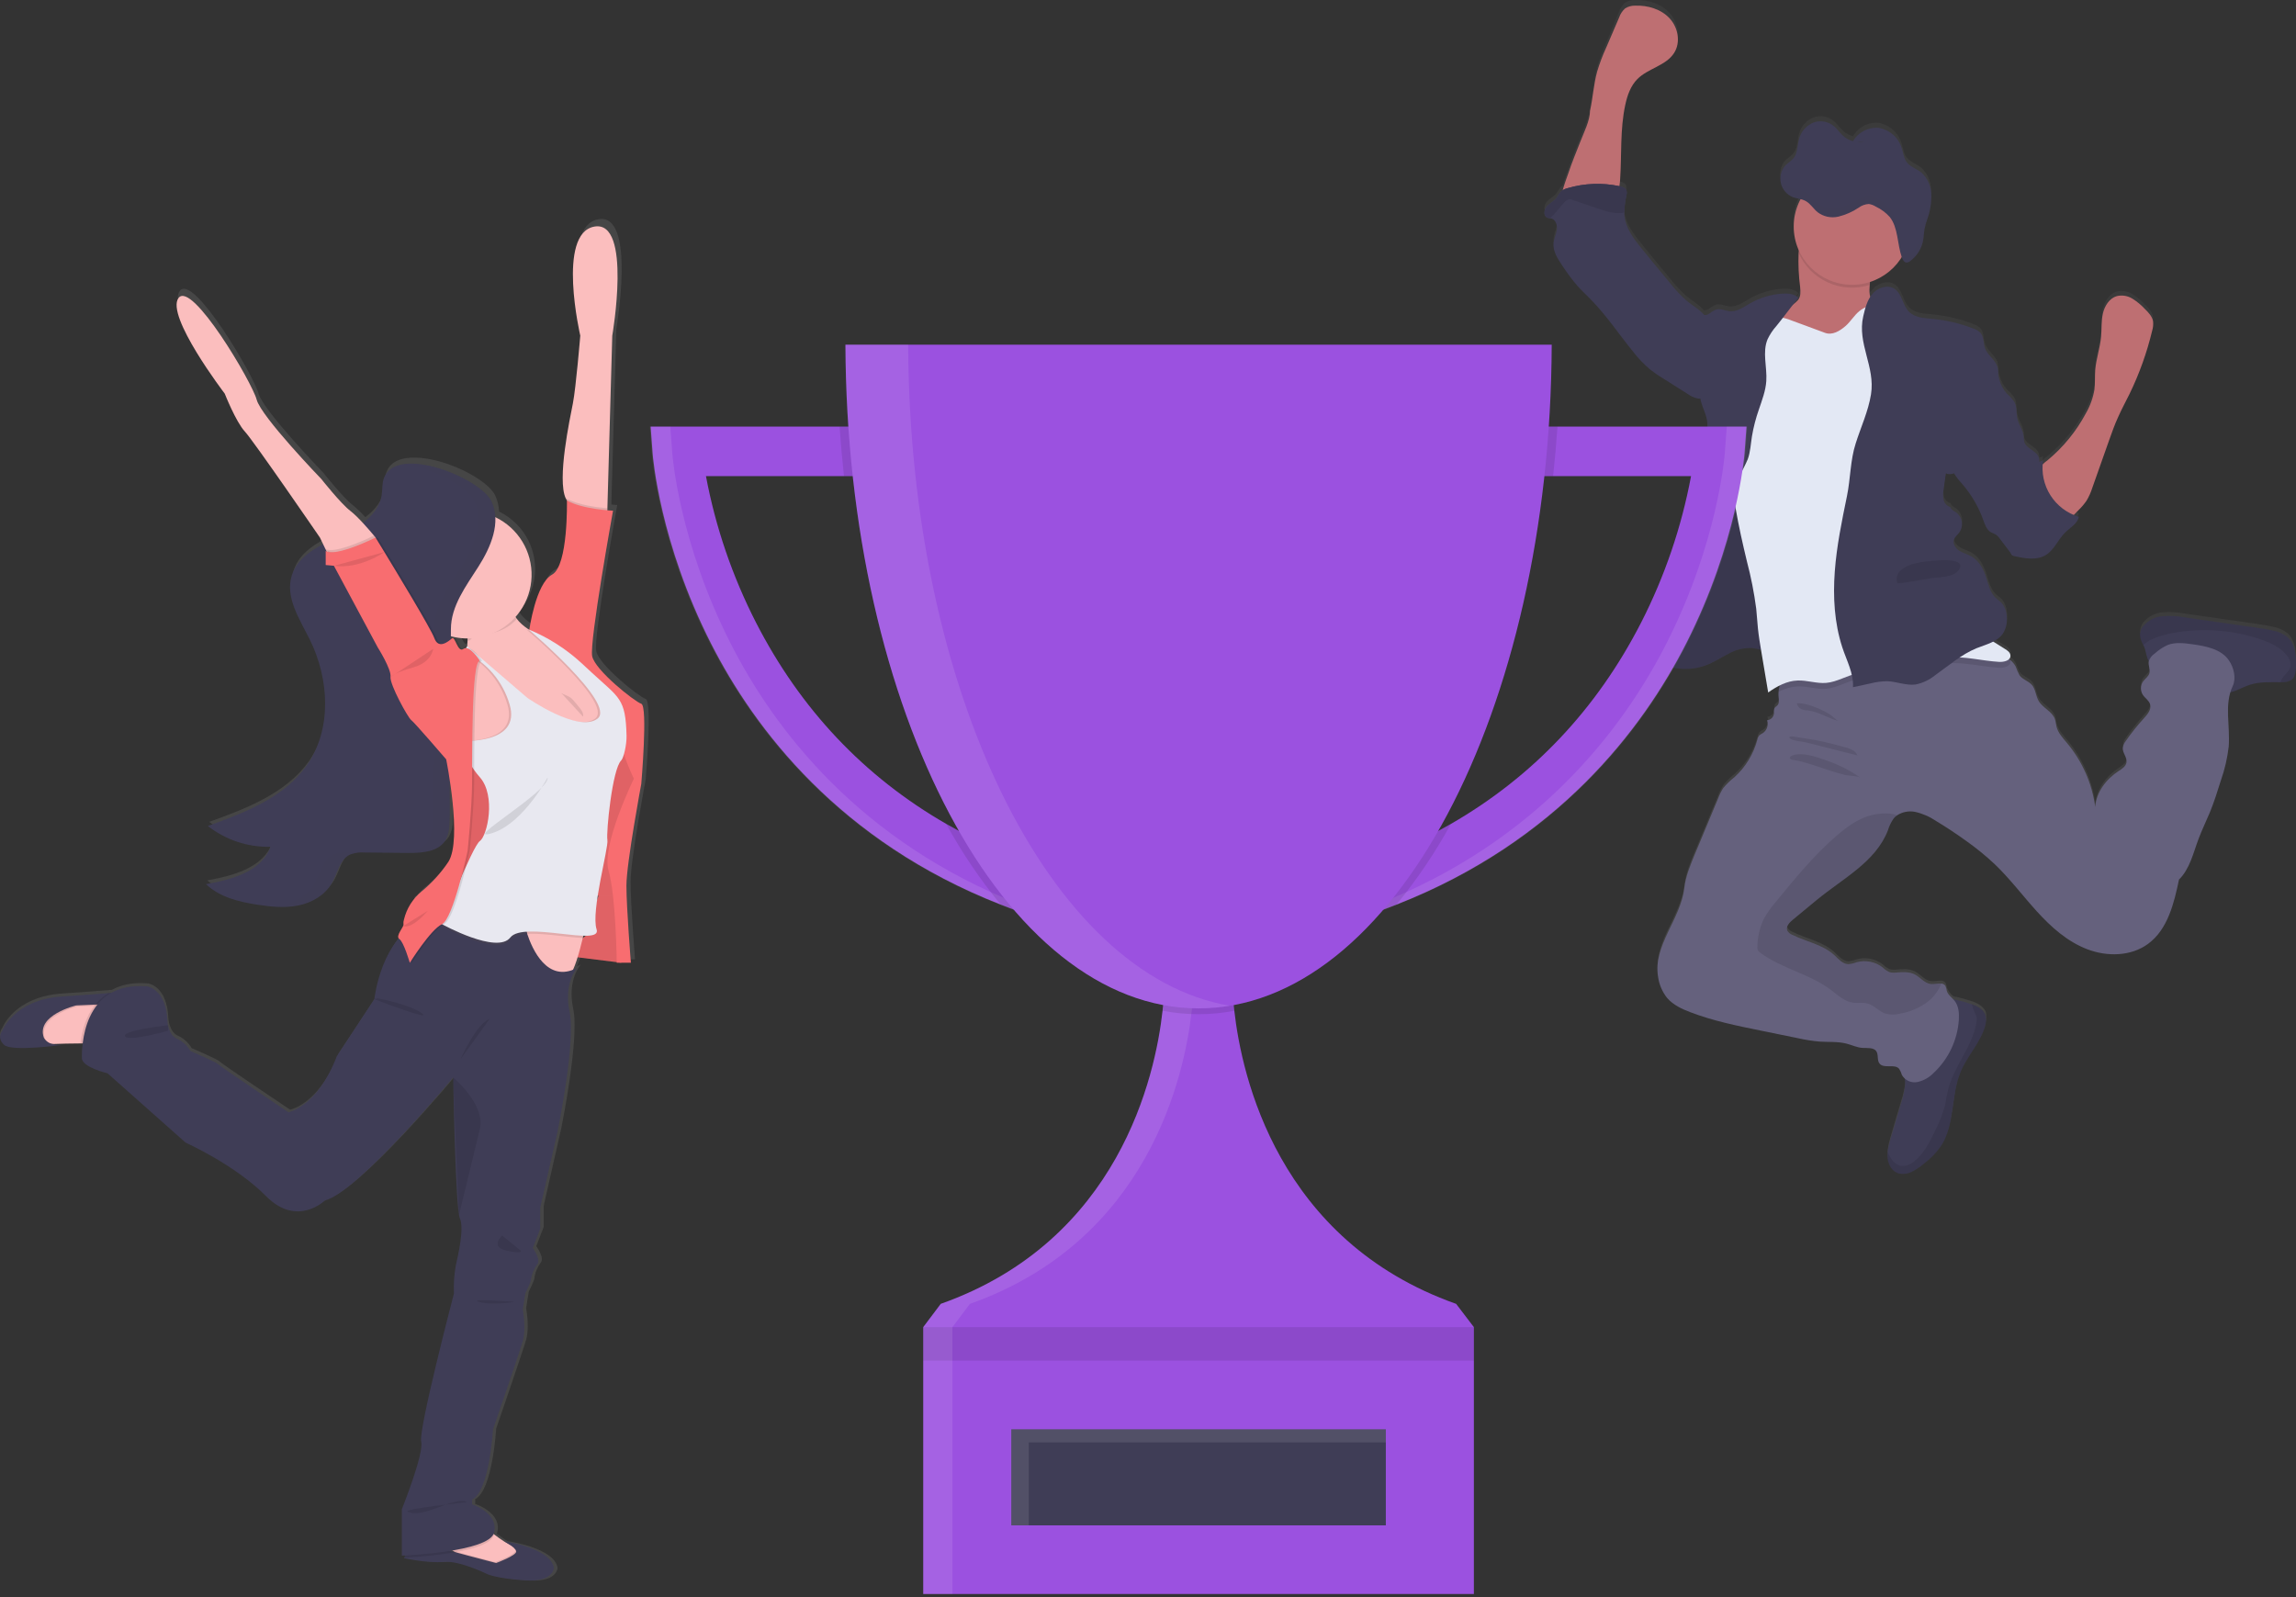 <svg width="207" height="144" viewBox="0 0 207 144" fill="none" xmlns="http://www.w3.org/2000/svg">
<rect x="0" y="0" width="207" height="144" fill="#333333" stroke="none"/>
<path d="M206.211 57.07C205.834 56.782 205.394 56.589 204.927 56.508C204.434 56.395 203.932 56.324 203.432 56.246L196.954 55.314C196.3 55.193 195.633 55.157 194.97 55.209C194.637 55.236 194.313 55.329 194.017 55.482C193.721 55.635 193.458 55.846 193.244 56.101C193.051 56.339 192.945 56.635 192.944 56.941C192.98 57.249 193.08 57.546 193.239 57.812C193.301 57.937 193.355 58.066 193.399 58.198C193.461 58.495 193.538 58.789 193.631 59.078C193.659 59.14 193.696 59.199 193.741 59.251C193.742 59.266 193.742 59.281 193.741 59.295C193.67 59.658 193.899 60.036 193.796 60.385C193.707 60.684 193.415 60.865 193.231 61.114C193.108 61.291 193.04 61.5 193.035 61.715C193.03 61.931 193.089 62.142 193.204 62.324C193.402 62.629 193.759 62.836 193.862 63.185C193.996 63.645 193.633 64.088 193.31 64.442C192.714 65.095 192.164 65.787 191.662 66.513C191.521 66.692 191.431 66.905 191.399 67.13C191.37 67.587 191.81 67.989 191.733 68.443C191.673 68.799 191.323 69.017 191.02 69.23C189.902 69.965 189.005 71.146 188.915 72.482C188.628 70.356 187.745 68.355 186.368 66.708C185.992 66.256 185.579 65.802 185.424 65.23C185.366 65.002 185.355 64.757 185.276 64.537C185.013 63.842 184.176 63.542 183.811 62.902C183.548 62.45 183.548 61.87 183.221 61.474C182.895 61.078 182.382 60.988 182.1 60.605C181.96 60.346 181.84 60.075 181.743 59.797C181.625 59.57 181.458 59.371 181.256 59.214C181.217 59.183 181.177 59.154 181.135 59.127C181.178 59.089 181.213 59.041 181.237 58.987C181.262 58.934 181.274 58.876 181.274 58.818C181.274 58.511 180.969 58.309 180.703 58.156C180.361 57.962 180.027 57.752 179.701 57.534C180.057 57.369 180.365 57.117 180.598 56.802C180.89 56.332 181.011 55.776 180.94 55.227C180.922 54.785 180.756 54.36 180.469 54.022C180.303 53.847 180.095 53.721 179.922 53.555C179.472 53.117 179.319 52.469 179.132 51.87C178.885 51.083 178.498 50.256 177.777 49.839C177.43 49.637 177.025 49.542 176.685 49.33C176.346 49.117 176.062 48.715 176.18 48.33C176.259 48.067 176.504 47.886 176.67 47.663C176.867 47.374 176.943 47.02 176.881 46.676C176.818 46.332 176.622 46.026 176.335 45.825C176.141 45.702 175.901 45.594 175.862 45.369C175.709 45.329 175.571 45.248 175.463 45.134C175.355 45.019 175.282 44.877 175.251 44.723C175.192 44.414 175.192 44.097 175.251 43.789C175.32 43.3 175.387 42.814 175.454 42.329C175.57 42.377 175.694 42.402 175.82 42.402C175.945 42.402 176.069 42.377 176.185 42.329C176.413 42.698 176.678 43.043 176.975 43.358C177.776 44.302 178.4 45.382 178.817 46.547C178.967 46.967 179.119 47.437 179.509 47.66C179.643 47.736 179.795 47.776 179.927 47.857C180.089 47.97 180.229 48.112 180.337 48.277C180.653 48.694 180.969 49.109 181.282 49.526L181.298 49.589C181.306 49.626 181.321 49.662 181.34 49.694C181.398 49.76 181.479 49.801 181.566 49.81C182.535 50.033 183.621 50.238 184.461 49.71C185.218 49.238 185.55 48.303 186.192 47.678C186.647 47.235 187.292 46.891 187.421 46.266C187.267 46.219 187.116 46.164 186.968 46.101C187.1 45.97 187.231 45.818 187.41 45.644C187.67 45.391 187.905 45.112 188.11 44.812C188.332 44.443 188.509 44.048 188.636 43.636C189.143 42.195 189.652 40.752 190.163 39.308C190.405 38.626 190.647 37.938 190.952 37.274C191.268 36.555 191.641 35.865 191.986 35.159C192.876 33.322 193.562 31.395 194.033 29.411C194.117 29.14 194.144 28.855 194.115 28.573C194.041 28.119 193.696 27.762 193.367 27.439C193.037 27.082 192.66 26.771 192.247 26.513C192.039 26.384 191.808 26.298 191.567 26.259C191.325 26.221 191.079 26.23 190.841 26.287C190.168 26.484 189.744 27.172 189.589 27.862C189.434 28.552 189.492 29.264 189.426 29.962C189.331 30.972 188.984 31.949 188.9 32.962C188.855 33.547 188.9 34.14 188.829 34.726C188.699 35.492 188.432 36.228 188.039 36.899C187.186 38.499 186.031 39.92 184.637 41.083C184.476 41.217 184.311 41.345 184.153 41.489C184.153 41.377 184.171 41.261 184.187 41.148C184.072 41.178 183.961 41.218 183.853 41.266C183.866 41.134 183.853 41 183.813 40.873C183.603 40.245 182.666 40.085 182.498 39.447C182.47 39.29 182.455 39.13 182.453 38.97C182.398 38.411 182.016 37.938 181.885 37.395C181.764 36.894 181.856 36.345 181.622 35.88C181.422 35.59 181.187 35.325 180.922 35.093C180.605 34.733 180.378 34.304 180.256 33.841C180.222 33.712 180.19 33.579 180.153 33.45C180.193 33.159 180.161 32.862 180.059 32.587C179.819 31.993 179.201 31.613 178.977 31.012C178.803 30.544 178.88 29.962 178.551 29.6C178.376 29.427 178.162 29.298 177.927 29.224C176.723 28.756 175.459 28.459 174.172 28.34C173.451 28.274 172.657 28.237 172.141 27.731C171.539 27.143 171.51 26.085 170.804 25.631C170.183 25.229 169.305 25.526 168.823 26.09C168.751 26.173 168.684 26.261 168.623 26.353C168.535 26.001 168.516 25.636 168.568 25.277C168.568 25.187 168.586 25.096 168.594 25.014C169.782 24.627 170.793 23.831 171.446 22.767C171.446 22.767 171.446 22.767 171.446 22.783L171.478 22.865C171.554 23.056 171.675 23.24 171.854 23.261C171.973 23.259 172.088 23.218 172.181 23.143C172.339 23.033 172.486 22.906 172.617 22.765C172.684 22.691 172.747 22.615 172.807 22.537C172.928 22.373 173.032 22.197 173.117 22.012C173.248 21.733 173.337 21.437 173.38 21.132C173.428 20.828 173.433 20.515 173.486 20.211C173.535 19.975 173.599 19.743 173.678 19.515C173.704 19.439 173.73 19.363 173.754 19.287C173.778 19.211 173.812 19.109 173.838 19.025C174.003 18.485 174.092 17.925 174.101 17.361C174.101 17.266 174.101 17.172 174.101 17.077C174.092 16.709 174.009 16.346 173.857 16.011C173.705 15.675 173.488 15.373 173.217 15.122C172.765 14.752 172.165 14.597 171.833 14.095C171.618 13.759 171.57 13.326 171.444 12.933C171.307 12.461 171.041 12.038 170.676 11.71C170.31 11.382 169.86 11.163 169.376 11.077C168.793 11.013 168.207 11.174 167.739 11.526V11.526L167.702 11.555C167.441 11.754 167.22 11.999 167.05 12.279C166.702 12.184 166.384 12.003 166.123 11.754C165.86 11.51 165.658 11.203 165.392 10.967C165.144 10.74 164.839 10.584 164.509 10.514C164.18 10.445 163.838 10.466 163.519 10.573C163.19 10.704 162.897 10.912 162.664 11.178C162.432 11.444 162.265 11.761 162.179 12.103C162.034 12.644 162.061 13.266 161.758 13.717C161.524 14.069 161.14 14.242 160.871 14.563C160.705 14.765 160.591 15.006 160.54 15.263V15.263C160.508 15.407 160.493 15.554 160.495 15.702V15.702C160.495 15.767 160.495 15.833 160.511 15.896C160.511 15.896 160.511 15.917 160.511 15.928C160.52 15.999 160.535 16.07 160.556 16.14V16.14C160.631 16.406 160.765 16.652 160.948 16.859C161.121 17.058 161.338 17.214 161.582 17.316C161.682 17.355 161.783 17.387 161.887 17.413L162.2 17.484L162.311 17.51C161.933 18.218 161.723 19.003 161.698 19.804C161.672 20.605 161.831 21.402 162.163 22.132C162.163 22.206 162.145 22.279 162.137 22.353C162.094 23.386 162.14 24.422 162.274 25.447C162.311 25.854 162.332 26.303 162.082 26.626C161.968 26.753 161.84 26.866 161.7 26.964C161.842 26.781 161.987 26.599 162.134 26.418C161.763 26.046 161.177 25.998 160.65 26.035C159.632 26.111 158.643 26.412 157.756 26.917C157.167 27.256 156.561 27.704 155.888 27.626C155.491 27.581 155.098 27.363 154.712 27.468C154.494 27.557 154.291 27.677 154.109 27.825C153.965 27.928 153.792 27.982 153.614 27.977C153.201 27.471 152.562 27.127 152.067 26.715C151.504 26.215 150.989 25.664 150.528 25.069C149.675 24.043 148.826 23.014 147.989 21.977C147.284 21.106 146.56 20.164 146.436 19.048C146.424 18.938 146.418 18.826 146.418 18.715C146.435 18.185 146.502 17.658 146.618 17.14C146.649 17.015 146.649 16.884 146.618 16.759C146.539 16.497 146.236 16.4 145.976 16.342C146.01 16.14 146.034 15.933 146.047 15.736C146.194 13.479 146.034 11.185 146.513 8.975C146.694 8.124 146.992 7.263 147.605 6.647C148.565 5.678 150.173 5.444 150.91 4.297C151.525 3.342 151.281 1.99 150.507 1.148C149.733 0.305 148.541 -0.039 147.407 0.003C147.089 -0.007 146.775 0.077 146.505 0.245C146.252 0.468 146.064 0.755 145.958 1.074L144.829 3.812C144.501 4.525 144.225 5.26 144.003 6.011C143.687 7.161 143.616 8.374 143.366 9.534C143.366 10.426 142.789 11.539 142.474 12.361C142.121 13.284 141.74 14.198 141.421 15.14C141.342 15.376 141.066 16.077 140.895 16.715C140.83 16.752 140.77 16.797 140.716 16.849C140.579 17.024 140.454 17.209 140.342 17.403C140.103 17.718 139.714 17.886 139.45 18.19C139.187 18.494 139.132 19.053 139.498 19.206C139.572 19.231 139.649 19.247 139.727 19.256C139.775 19.26 139.822 19.267 139.869 19.279C140.264 19.39 140.419 19.886 140.361 20.295C140.303 20.704 140.098 21.082 140.064 21.492C139.992 22.216 140.419 22.891 140.829 23.5C141.254 24.16 141.724 24.79 142.234 25.387C142.605 25.802 143.024 26.174 143.397 26.573C144.821 28.033 145.952 29.739 147.231 31.324C147.691 31.922 148.214 32.47 148.791 32.957C149.168 33.251 149.563 33.522 149.973 33.768L152.173 35.159C152.422 35.341 152.704 35.474 153.004 35.55C153.102 35.563 153.201 35.563 153.299 35.55C153.312 35.615 153.322 35.678 153.338 35.744C153.509 36.432 153.885 37.056 153.928 37.757C153.97 38.458 153.907 39.175 153.957 39.883C154.004 40.537 154.149 41.196 154.185 41.839C154.259 43.077 153.954 44.3 153.659 45.513C153.215 47.288 152.946 49.099 152.08 50.707C151.838 51.151 151.554 51.602 151.554 52.109C151.554 52.169 151.554 52.232 151.57 52.293L151.175 52.516C151.06 52.581 150.944 52.647 150.839 52.715C150.339 53.041 149.804 53.4 149.599 53.962C149.433 54.416 149.51 54.936 149.31 55.377C149.3 55.397 149.29 55.416 149.278 55.434C149.068 55.844 148.649 56.148 148.555 56.597C148.484 56.941 148.62 57.306 148.555 57.647C148.555 57.647 148.555 57.647 148.555 57.66C148.495 57.832 148.447 58.007 148.412 58.185C148.41 58.243 148.415 58.302 148.428 58.358C148.478 58.557 148.589 58.736 148.744 58.87C148.839 58.961 148.942 59.043 149.052 59.114C149.164 59.188 149.28 59.256 149.399 59.319L149.468 59.356C149.568 59.408 149.668 59.458 149.77 59.505L149.839 59.534C149.957 59.587 150.078 59.634 150.199 59.676L150.283 59.702C150.378 59.734 150.475 59.763 150.573 59.786L150.639 59.807L150.699 59.82L150.962 59.876L151.06 59.894C151.175 59.913 151.294 59.929 151.415 59.941H151.52C151.609 59.941 151.696 59.954 151.783 59.957H151.907C151.999 59.957 152.088 59.957 152.17 59.957H152.265C152.388 59.957 152.512 59.938 152.636 59.923H152.675C152.786 59.907 152.896 59.889 153.007 59.865L153.091 59.847C153.193 59.823 153.296 59.799 153.399 59.768L153.454 59.752C153.578 59.715 153.701 59.676 153.822 59.629C154.241 59.457 154.647 59.256 155.038 59.028C155.301 58.883 155.564 58.736 155.827 58.603C156.022 58.505 156.223 58.417 156.427 58.34C156.925 58.128 157.466 58.038 158.006 58.078C158.272 58.114 158.536 58.167 158.795 58.238C158.795 58.267 158.795 58.295 158.795 58.324C159.009 59.584 159.221 60.844 159.43 62.104C159.774 61.856 160.138 61.638 160.519 61.45C160.448 61.641 160.401 61.839 160.379 62.041C160.364 62.197 160.364 62.355 160.379 62.511C160.403 62.76 160.456 63.036 160.306 63.233C160.214 63.353 160.043 63.422 159.993 63.558C159.956 63.697 159.947 63.843 159.966 63.986C159.956 64.149 159.886 64.303 159.771 64.419C159.657 64.536 159.503 64.608 159.34 64.621C159.415 64.832 159.417 65.063 159.345 65.275C159.273 65.487 159.131 65.669 158.943 65.792C158.833 65.844 158.73 65.912 158.638 65.991C158.548 66.107 158.487 66.243 158.461 66.387C158.113 67.687 157.398 68.86 156.401 69.765C156.027 70.059 155.685 70.391 155.383 70.758C155.196 71.041 155.041 71.345 154.922 71.663C154.221 73.374 153.508 75.087 152.786 76.8C152.386 77.758 151.996 78.731 151.87 79.763C151.554 82.592 149.028 84.991 149.502 87.8C149.598 88.501 149.881 89.164 150.323 89.718C150.849 90.351 151.638 90.713 152.428 91.007C154.456 91.795 156.596 92.225 158.727 92.658L162.074 93.343C162.731 93.494 163.397 93.599 164.068 93.658C164.876 93.713 165.705 93.637 166.492 93.842C166.979 93.968 167.444 94.201 167.947 94.228C168.378 94.251 168.91 94.159 169.165 94.511C169.42 94.863 169.223 95.327 169.465 95.64C169.855 96.136 170.804 95.64 171.228 96.107C171.344 96.286 171.432 96.482 171.491 96.687C171.556 96.814 171.645 96.926 171.754 97.018C171.78 97.166 171.791 97.316 171.786 97.466C171.731 98.076 171.604 98.677 171.407 99.257C171.091 100.322 170.776 101.389 170.462 102.456C170.343 102.833 170.255 103.219 170.199 103.611C170.179 103.801 170.179 103.993 170.199 104.183C170.255 104.763 170.589 105.362 171.144 105.551C171.575 105.664 172.033 105.608 172.423 105.393C172.799 105.197 173.152 104.959 173.475 104.684C174.058 104.245 174.57 103.719 174.993 103.125C176.309 101.162 175.883 98.506 176.806 96.335C177.419 94.886 178.614 93.711 179.011 92.183C179.104 91.892 179.115 91.582 179.043 91.285C178.877 90.76 178.317 90.461 177.793 90.272H177.769C177.339 90.12 176.9 89.994 176.454 89.897C176.343 89.873 176.23 89.855 176.117 89.837C175.867 89.633 175.667 89.374 175.535 89.081C175.515 88.924 175.473 88.772 175.412 88.626C175.37 88.564 175.314 88.512 175.248 88.476C175.182 88.439 175.108 88.419 175.033 88.417C174.77 88.39 174.417 88.485 174.13 88.464C173.544 88.422 173.154 87.847 172.628 87.582C172.102 87.317 171.531 87.382 170.97 87.422C170.77 87.449 170.566 87.437 170.37 87.385C170.137 87.278 169.923 87.131 169.739 86.952C169.415 86.701 169.037 86.528 168.635 86.447C168.232 86.367 167.817 86.38 167.421 86.487C167.169 86.589 166.902 86.649 166.631 86.666C166.118 86.637 165.755 86.18 165.376 85.834C164.339 84.886 162.863 84.637 161.606 84.015C161.413 83.944 161.253 83.806 161.153 83.626C161.008 83.269 161.335 82.913 161.629 82.668L163.792 80.876C166.16 78.912 169.12 77.435 170.22 74.555C170.335 74.169 170.513 73.805 170.747 73.477C170.832 73.377 170.93 73.288 171.039 73.214C171.517 72.905 172.097 72.792 172.657 72.899C173.339 73.052 173.986 73.333 174.562 73.729C175.504 74.297 176.42 74.91 177.312 75.566C178.194 76.195 179.034 76.883 179.824 77.624C181.206 78.936 182.356 80.493 183.642 81.907C184.929 83.322 186.4 84.642 188.187 85.319C189.973 85.997 192.133 85.968 193.667 84.831C195.438 83.519 196.007 81.172 196.454 79.02C197.441 78.07 197.738 76.624 198.219 75.346C198.522 74.534 198.909 73.771 199.235 72.962C199.625 72.012 199.93 71.031 200.235 70.052C200.581 69.068 200.816 68.05 200.935 67.015C201.061 65.379 200.622 63.639 201.082 62.104C201.69 61.97 202.243 61.629 202.84 61.429C203.729 61.138 204.682 61.185 205.624 61.191H205.684C206.009 61.225 206.336 61.148 206.611 60.973C206.926 60.71 206.976 60.261 206.992 59.855C207.029 58.849 206.966 57.721 206.211 57.07ZM168.086 12.297C167.869 12.351 167.644 12.367 167.421 12.345L168.086 12.297Z" fill="url(#paint0_linear)"/>
<path d="M169.123 28.901C168.804 29.171 168.431 29.369 168.028 29.482L166.163 30.148C165.15 30.51 164.092 30.875 163.024 30.744C162.426 30.671 159.866 30.295 159.479 29.831C158.89 29.111 160.956 28.054 161.661 27.447C161.821 27.333 161.969 27.203 162.103 27.059C162.366 26.739 162.332 26.29 162.295 25.886C162.161 24.862 162.115 23.828 162.158 22.796C162.179 22.55 162.214 22.306 162.263 22.064C162.526 20.857 163.653 21.298 164.542 21.618C165.613 21.965 166.648 22.412 167.634 22.954C167.934 23.108 168.195 23.329 168.397 23.599C168.786 24.187 168.631 24.959 168.568 25.699C168.513 26.274 168.515 26.825 168.876 27.243C169.057 27.402 169.224 27.578 169.373 27.767C169.457 27.959 169.478 28.171 169.433 28.375C169.388 28.579 169.28 28.763 169.123 28.901Z" fill="#BE6F72"/>
<path d="M143.352 9.985C143.616 8.822 143.673 7.623 143.989 6.471C144.212 5.722 144.488 4.989 144.815 4.279L145.976 1.578C146.082 1.259 146.271 0.974 146.523 0.751C146.794 0.584 147.108 0.5 147.426 0.51C148.56 0.468 149.752 0.82 150.525 1.652C151.299 2.484 151.544 3.83 150.928 4.783C150.191 5.93 148.583 6.161 147.623 7.127C147.01 7.744 146.713 8.602 146.531 9.45C146.052 11.655 146.213 13.941 146.065 16.193C146.018 16.893 145.881 17.694 145.276 18.056C144.91 18.235 144.503 18.314 144.097 18.285L142.371 18.313C142.082 18.313 141.032 18.494 140.84 18.277C140.503 17.896 141.271 16.001 141.411 15.578C141.721 14.641 142.103 13.728 142.463 12.807C142.776 11.985 143.352 10.875 143.352 9.985Z" fill="#BE6F72"/>
<path d="M178.993 92.443C178.596 93.96 177.401 95.141 176.788 96.587C175.864 98.753 176.28 101.401 174.975 103.359C174.552 103.954 174.04 104.48 173.457 104.921C173.134 105.195 172.781 105.432 172.404 105.627C172.014 105.841 171.556 105.898 171.125 105.784C170.57 105.595 170.236 104.997 170.181 104.419C170.161 104.23 170.161 104.039 170.181 103.85C170.236 103.459 170.324 103.074 170.444 102.698C170.76 101.635 171.075 100.572 171.389 99.506C171.585 98.928 171.712 98.329 171.767 97.721C171.802 97.06 171.381 96.199 171.56 95.582C171.641 95.304 171.946 95.057 172.086 94.823C172.284 94.487 172.436 94.126 172.538 93.75C172.754 93.018 172.902 92.236 173.354 91.619C173.649 91.253 173.995 90.93 174.38 90.661C174.665 90.412 174.998 90.225 175.359 90.112C175.709 90.051 176.069 90.068 176.412 90.162C176.858 90.257 177.297 90.382 177.727 90.535H177.751C178.277 90.724 178.835 91.015 179.001 91.545C179.081 91.839 179.079 92.15 178.993 92.443V92.443Z" fill="#3F3D56"/>
<path d="M206.989 60.175C206.973 60.582 206.923 61.036 206.608 61.29C206.333 61.466 206.006 61.542 205.681 61.508H205.61C204.671 61.508 203.716 61.456 202.826 61.747C202.15 61.97 201.529 62.38 200.824 62.461C199.853 62.571 198.94 62.041 198.08 61.579C197.27 61.144 196.438 60.749 195.588 60.398C195.03 60.169 193.891 60.023 193.622 59.414C193.53 59.126 193.453 58.833 193.391 58.537C193.347 58.405 193.293 58.276 193.23 58.151C193.072 57.885 192.972 57.589 192.936 57.282C192.937 56.976 193.042 56.68 193.235 56.442C193.45 56.189 193.713 55.98 194.009 55.828C194.304 55.677 194.627 55.585 194.959 55.558C195.622 55.507 196.289 55.542 196.943 55.663L203.421 56.592C203.921 56.663 204.424 56.734 204.916 56.855C205.383 56.935 205.824 57.128 206.2 57.416C206.965 58.057 207.029 59.183 206.989 60.175Z" fill="#3F3D56"/>
<path d="M201.295 61.855C200.506 63.516 201.074 65.482 200.932 67.319C200.813 68.352 200.578 69.368 200.232 70.348C199.927 71.325 199.622 72.303 199.232 73.251C198.906 74.038 198.519 74.826 198.217 75.629C197.735 76.91 197.427 78.351 196.451 79.304C196.004 81.451 195.435 83.797 193.665 85.099C192.125 86.233 189.981 86.272 188.184 85.587C186.387 84.902 184.926 83.59 183.639 82.175C182.353 80.76 181.203 79.22 179.822 77.902C179.03 77.161 178.189 76.474 177.303 75.847C176.412 75.201 175.496 74.594 174.554 74.025C173.977 73.632 173.331 73.351 172.649 73.198C172.089 73.091 171.509 73.204 171.031 73.513C170.922 73.588 170.824 73.676 170.738 73.776C170.504 74.103 170.326 74.467 170.212 74.852C169.107 77.724 166.142 79.199 163.774 81.157L161.611 82.944C161.316 83.188 160.99 83.545 161.134 83.899C161.234 84.079 161.394 84.216 161.587 84.288C162.845 84.907 164.321 85.157 165.358 86.102C165.736 86.448 166.1 86.905 166.613 86.931C166.884 86.915 167.15 86.856 167.402 86.755C167.798 86.648 168.213 86.634 168.615 86.715C169.018 86.795 169.396 86.967 169.72 87.217C169.904 87.396 170.118 87.543 170.352 87.65C170.547 87.702 170.751 87.714 170.952 87.687C171.512 87.647 172.107 87.598 172.609 87.847C173.112 88.096 173.525 88.684 174.112 88.726C174.399 88.747 174.741 88.653 175.014 88.679C175.09 88.681 175.163 88.702 175.229 88.738C175.295 88.775 175.351 88.826 175.393 88.889C175.455 89.033 175.496 89.185 175.517 89.341C175.625 89.711 175.988 89.936 176.225 90.241C176.588 90.708 176.64 91.343 176.604 91.934C176.484 93.78 175.659 95.511 174.299 96.768C173.912 97.162 173.42 97.436 172.88 97.556C172.61 97.612 172.329 97.582 172.077 97.471C171.825 97.359 171.614 97.171 171.475 96.934C171.417 96.729 171.328 96.535 171.212 96.356C170.788 95.892 169.839 96.385 169.449 95.889C169.207 95.579 169.381 95.083 169.149 94.763C168.918 94.443 168.36 94.501 167.931 94.482C167.428 94.456 166.963 94.22 166.476 94.096C165.686 93.892 164.86 93.968 164.052 93.913C163.381 93.854 162.715 93.748 162.058 93.598L158.711 92.915C156.58 92.482 154.44 92.044 152.412 91.27C151.636 90.976 150.854 90.614 150.307 89.984C149.866 89.43 149.582 88.768 149.486 88.067C149.01 85.267 151.536 82.873 151.854 80.052C151.967 79.023 152.38 78.052 152.77 77.096C153.484 75.388 154.196 73.68 154.906 71.97C155.021 71.652 155.171 71.347 155.354 71.062C155.656 70.697 155.998 70.365 156.372 70.073C157.369 69.17 158.084 68 158.432 66.702C158.458 66.558 158.518 66.422 158.608 66.306C158.702 66.228 158.804 66.162 158.914 66.109C159.102 65.987 159.243 65.806 159.315 65.594C159.387 65.382 159.386 65.152 159.311 64.941C159.474 64.928 159.627 64.856 159.742 64.74C159.857 64.623 159.926 64.469 159.937 64.306C159.918 64.164 159.927 64.019 159.963 63.881C160.027 63.744 160.185 63.676 160.277 63.555C160.427 63.358 160.374 63.083 160.35 62.836C160.334 62.68 160.334 62.523 160.35 62.366C160.408 61.811 160.657 61.292 161.055 60.899C161.684 60.282 162.579 60.443 163.447 60.295C164.313 60.109 165.159 59.839 165.973 59.49C168.256 58.592 170.66 58.038 173.107 57.844C175.565 57.651 178.034 58.043 180.311 58.988C180.642 59.122 180.954 59.299 181.24 59.513C181.442 59.669 181.608 59.867 181.727 60.093C181.824 60.371 181.943 60.641 182.084 60.899C182.366 61.282 182.897 61.406 183.205 61.768C183.513 62.13 183.539 62.742 183.795 63.191C184.16 63.831 185.008 64.128 185.26 64.823C185.339 65.044 185.35 65.285 185.408 65.513C185.55 66.086 185.976 66.537 186.352 66.989C187.732 68.634 188.615 70.636 188.899 72.763C188.984 71.432 189.881 70.254 191.004 69.519C191.307 69.322 191.657 69.104 191.717 68.747C191.794 68.296 191.354 67.894 191.383 67.435C191.415 67.21 191.506 66.999 191.646 66.82C192.148 66.096 192.698 65.405 193.294 64.755C193.617 64.4 193.98 63.968 193.846 63.5C193.743 63.151 193.386 62.947 193.188 62.642C193.073 62.461 193.014 62.249 193.019 62.034C193.024 61.82 193.092 61.611 193.215 61.435C193.399 61.185 193.691 61.004 193.78 60.708C193.883 60.358 193.654 59.98 193.725 59.621C193.821 59.333 194.012 59.086 194.267 58.92C194.616 58.603 195.013 58.343 195.443 58.148C196.138 57.886 196.912 57.983 197.648 58.086C198.88 58.256 200.261 58.519 200.956 59.547C201.4 60.191 201.627 61.167 201.295 61.855Z" fill="#65617D"/>
<path opacity="0.1" d="M206.989 60.175C206.973 60.582 206.923 61.036 206.608 61.29C206.333 61.466 206.006 61.543 205.681 61.508H205.61C205.718 60.962 206.384 60.65 206.5 60.096C206.52 59.926 206.504 59.754 206.454 59.59C206.404 59.426 206.321 59.274 206.21 59.143C205.647 58.385 204.742 57.965 203.842 57.658C201.3 56.788 198.576 56.585 195.933 57.067C195.214 57.184 194.514 57.398 193.854 57.705C193.635 57.842 193.424 57.99 193.222 58.151C193.065 57.885 192.964 57.589 192.928 57.282C192.929 56.976 193.035 56.68 193.228 56.442C193.442 56.189 193.705 55.98 194.001 55.828C194.297 55.677 194.62 55.585 194.951 55.558C195.614 55.507 196.281 55.542 196.935 55.663L203.413 56.592C203.913 56.663 204.416 56.734 204.908 56.855C205.375 56.935 205.816 57.128 206.192 57.416C206.965 58.057 207.029 59.183 206.989 60.175Z" fill="black"/>
<path opacity="0.1" d="M178.993 92.443C178.595 93.96 177.401 95.141 176.788 96.587C175.864 98.753 176.28 101.401 174.975 103.359C174.552 103.954 174.04 104.48 173.457 104.921C173.134 105.195 172.781 105.432 172.404 105.627C172.014 105.841 171.556 105.898 171.125 105.784C170.57 105.595 170.236 104.997 170.181 104.419C170.161 104.23 170.161 104.039 170.181 103.85L170.197 103.892C170.426 104.443 170.799 105.02 171.389 105.118C171.61 105.133 171.832 105.104 172.041 105.03C172.25 104.956 172.442 104.841 172.604 104.69C173.472 103.994 173.978 102.957 174.459 101.957C174.836 101.236 175.134 100.477 175.349 99.692C175.454 99.246 175.504 98.789 175.612 98.343C176.112 96.175 177.814 94.406 178.19 92.209C178.221 92.058 178.228 91.903 178.211 91.75C178.162 91.55 178.086 91.358 177.985 91.178C177.894 90.975 177.826 90.761 177.785 90.543C178.311 90.731 178.869 91.023 179.035 91.553C179.103 91.848 179.088 92.156 178.993 92.443Z" fill="black"/>
<path opacity="0.1" d="M175.02 88.679C174.776 89.314 174.366 89.872 173.833 90.296C173.084 90.865 172.207 91.243 171.278 91.398C170.846 91.508 170.392 91.503 169.962 91.382C169.378 91.18 168.957 90.634 168.36 90.477C167.934 90.362 167.476 90.464 167.044 90.401C166.268 90.293 165.665 89.703 165.039 89.23C163.121 87.792 160.603 87.327 158.685 85.889C158.599 85.837 158.529 85.763 158.479 85.676C158.443 85.582 158.429 85.48 158.44 85.38C158.447 84.507 158.644 83.647 159.016 82.857C159.321 82.307 159.685 81.79 160.1 81.317C161.819 79.217 163.545 77.102 165.602 75.33C166.465 74.587 167.407 73.894 168.497 73.558C169.102 73.372 170.296 73.196 171.033 73.511C170.924 73.585 170.826 73.673 170.741 73.773C170.507 74.1 170.329 74.464 170.215 74.85C169.107 77.724 166.142 79.199 163.774 81.157L161.611 82.944C161.316 83.188 160.99 83.545 161.134 83.899C161.234 84.079 161.394 84.216 161.587 84.288C162.845 84.907 164.321 85.157 165.358 86.102C165.736 86.448 166.1 86.905 166.613 86.931C166.884 86.915 167.15 86.856 167.402 86.755C167.798 86.648 168.213 86.634 168.615 86.715C169.018 86.795 169.396 86.967 169.72 87.217C169.904 87.396 170.118 87.543 170.352 87.65C170.547 87.702 170.751 87.714 170.952 87.687C171.512 87.647 172.107 87.598 172.609 87.847C173.112 88.096 173.525 88.684 174.112 88.726C174.404 88.747 174.746 88.647 175.02 88.679Z" fill="black"/>
<path d="M150.82 53.057C150.32 53.377 149.789 53.739 149.583 54.295C149.415 54.749 149.494 55.269 149.291 55.71C149.089 56.151 148.633 56.458 148.533 56.931C148.462 57.275 148.602 57.637 148.533 57.98C148.474 58.159 148.426 58.342 148.389 58.526C148.362 58.917 148.699 59.235 149.028 59.453C149.728 59.907 150.526 60.191 151.356 60.283C152.186 60.374 153.027 60.269 153.809 59.978C154.512 59.715 155.146 59.288 155.819 58.952C156.476 58.574 157.228 58.392 157.985 58.427C158.419 58.474 158.835 58.631 159.269 58.689C159.483 58.731 159.705 58.721 159.914 58.659C160.124 58.597 160.315 58.485 160.471 58.332C160.606 58.148 160.696 57.935 160.735 57.71C161.1 56.269 160.935 54.742 160.587 53.293C160.24 51.844 159.714 50.45 159.343 49.009C159.08 47.941 158.877 46.846 158.437 45.836C157.998 44.825 157.259 43.886 156.225 43.5C156.143 43.46 156.051 43.448 155.962 43.466C155.895 43.494 155.836 43.537 155.79 43.592C154.972 44.457 154.356 45.491 153.985 46.621C153.572 47.878 153.459 49.211 153.08 50.474C152.917 50.999 152.707 51.702 152.291 52.104C151.875 52.505 151.291 52.755 150.82 53.057Z" fill="#3F3D56"/>
<path opacity="0.1" d="M160.742 57.702C160.698 57.928 160.604 58.14 160.466 58.324C160.31 58.477 160.119 58.589 159.909 58.651C159.699 58.713 159.478 58.722 159.264 58.679C158.832 58.626 158.416 58.466 157.982 58.416C157.225 58.381 156.473 58.563 155.817 58.941C155.143 59.277 154.501 59.694 153.804 59.965C152.784 60.351 151.669 60.414 150.612 60.146C150.05 60.005 149.517 59.771 149.033 59.453C148.702 59.238 148.368 58.928 148.394 58.526C148.431 58.343 148.479 58.161 148.539 57.983C148.607 57.639 148.47 57.277 148.539 56.933C148.639 56.461 149.096 56.146 149.296 55.71C149.496 55.274 149.42 54.752 149.586 54.298C149.791 53.739 150.325 53.379 150.825 53.056C151.325 52.734 151.92 52.487 152.32 52.096C152.371 52.035 152.418 51.97 152.459 51.902C152.748 51.458 152.959 50.969 153.085 50.456C153.472 49.19 153.577 47.86 153.988 46.6C154.36 45.471 154.977 44.438 155.796 43.574C155.839 43.517 155.898 43.474 155.964 43.447C156.053 43.429 156.145 43.441 156.227 43.479C157.259 43.867 157.998 44.807 158.44 45.818C158.882 46.828 159.069 47.917 159.345 48.988C159.713 50.429 160.242 51.828 160.59 53.274C160.937 54.721 161.108 56.259 160.742 57.702Z" fill="black"/>
<path opacity="0.1" d="M168.568 25.691C167.331 26.084 165.992 26.006 164.809 25.473C163.625 24.94 162.681 23.989 162.158 22.804C162.179 22.558 162.214 22.314 162.263 22.072C162.527 20.865 163.653 21.305 164.542 21.626C165.613 21.973 166.648 22.42 167.634 22.962C167.934 23.116 168.195 23.337 168.397 23.607C168.786 24.188 168.631 24.959 168.568 25.691Z" fill="black"/>
<path d="M166.979 25.676C169.885 25.676 172.241 23.325 172.241 20.426C172.241 17.527 169.885 15.177 166.979 15.177C164.072 15.177 161.716 17.527 161.716 20.426C161.716 23.325 164.072 25.676 166.979 25.676Z" fill="#BE6F72"/>
<path opacity="0.1" d="M181.258 59.655C181.258 60.091 180.666 60.23 180.227 60.206C178.648 60.114 177.104 59.681 175.541 59.812C173.565 59.991 171.749 61.08 169.768 61.18C169.005 61.219 168.228 61.106 167.476 61.246C166.502 61.427 165.634 62.017 164.642 62.101C163.782 62.175 162.932 61.852 162.071 61.886C161.47 61.922 160.883 62.088 160.353 62.374C160.411 61.819 160.66 61.3 161.058 60.907C161.687 60.29 162.582 60.45 163.45 60.303C164.316 60.117 165.162 59.847 165.976 59.498C168.259 58.6 170.663 58.046 173.109 57.852C175.566 57.657 178.034 58.047 180.311 58.988C180.642 59.122 180.955 59.299 181.24 59.513C181.254 59.559 181.26 59.607 181.258 59.655V59.655Z" fill="black"/>
<path d="M164.545 30.012L162.413 29.224L161.513 28.893C161.147 28.74 160.761 28.638 160.366 28.589C159.335 28.51 158.364 29.195 157.814 30.069C157.264 30.943 157.056 31.985 156.88 33.001C156.638 34.391 156.432 35.785 156.264 37.185C156.083 38.449 155.99 39.724 155.988 41.001C156.048 44.251 156.738 47.456 157.496 50.618C157.867 52.02 158.147 53.445 158.335 54.883C158.398 55.477 158.427 56.072 158.49 56.668C158.559 57.337 158.669 57.999 158.78 58.663L159.414 62.435C160.203 61.876 161.1 61.385 162.071 61.356C162.932 61.324 163.784 61.645 164.642 61.571C165.629 61.49 166.502 60.899 167.476 60.718C168.228 60.579 169.005 60.689 169.77 60.653C171.749 60.553 173.567 59.461 175.541 59.285C177.106 59.143 178.661 59.584 180.229 59.676C180.666 59.702 181.258 59.563 181.258 59.125C181.258 58.82 180.953 58.618 180.687 58.466C179.435 57.714 178.243 56.865 177.122 55.928C176.085 55.109 175.033 54.269 174.32 53.162C172.602 50.498 173.191 46.894 171.725 44.083C170.533 41.799 171.725 38.807 171.725 36.232C171.725 34.949 171.725 33.65 171.423 32.403C171.234 31.706 170.998 31.021 170.718 30.355L169.694 27.77C169.673 27.695 169.631 27.626 169.573 27.573C169.504 27.526 169.422 27.501 169.339 27.502C168.724 27.466 168.118 27.66 167.639 28.046C167.157 28.437 166.85 28.998 166.376 29.405C165.858 29.854 165.189 30.248 164.545 30.012Z" fill="#E3E8F4"/>
<path d="M167.984 28.521C168.152 27.802 168.334 27.054 168.815 26.492C169.297 25.93 170.176 25.634 170.797 26.035C171.502 26.492 171.531 27.547 172.133 28.135C172.659 28.639 173.449 28.678 174.164 28.744C175.451 28.861 176.715 29.158 177.919 29.626C178.154 29.698 178.368 29.826 178.543 29.998C178.872 30.371 178.806 30.943 178.969 31.408C179.193 32.006 179.811 32.387 180.051 32.983C180.314 33.644 180.051 34.384 179.83 35.064C179.432 36.285 179.182 37.552 178.795 38.778C178.409 40.004 177.859 41.211 176.954 42.135C176.554 42.545 175.959 42.923 175.433 42.678L175.23 44.135C175.171 44.443 175.171 44.759 175.23 45.067C175.261 45.221 175.334 45.363 175.442 45.477C175.55 45.592 175.688 45.673 175.841 45.713C175.88 45.938 176.119 46.046 176.314 46.169C176.458 46.267 176.581 46.393 176.675 46.539C176.77 46.684 176.835 46.847 176.866 47.018C176.897 47.189 176.894 47.365 176.857 47.534C176.819 47.704 176.748 47.864 176.648 48.007C176.483 48.23 176.238 48.406 176.159 48.671C176.041 49.054 176.322 49.458 176.664 49.668C177.006 49.878 177.409 49.975 177.756 50.177C178.477 50.592 178.864 51.408 179.111 52.201C179.295 52.799 179.448 53.448 179.901 53.883C180.074 54.049 180.282 54.175 180.448 54.348C180.735 54.686 180.901 55.11 180.919 55.553C180.991 56.101 180.87 56.658 180.577 57.127C180.051 57.878 179.069 58.101 178.209 58.44C176.812 59.012 175.662 60.036 174.43 60.907C173.929 61.31 173.338 61.587 172.707 61.715C171.854 61.828 171.015 61.453 170.157 61.419C169.644 61.424 169.133 61.491 168.636 61.618L167.057 61.96C167.142 60.739 166.468 59.516 166.092 58.353C165.381 56.164 165.25 53.823 165.418 51.529C165.587 49.235 166.055 46.972 166.518 44.721C166.842 43.146 166.81 41.5 167.307 39.97C167.773 38.497 168.439 37.083 168.684 35.55C169.084 33.069 167.421 30.967 167.984 28.521Z" fill="#3F3D56"/>
<path d="M179.953 33.374C180.098 33.641 180.2 33.928 180.256 34.227C180.377 34.689 180.605 35.117 180.921 35.476C181.186 35.709 181.421 35.974 181.621 36.264C181.863 36.72 181.771 37.277 181.884 37.776C182.016 38.319 182.397 38.791 182.453 39.35C182.454 39.511 182.469 39.67 182.497 39.828C182.668 40.463 183.605 40.615 183.813 41.251C183.952 41.663 183.713 42.111 183.758 42.545C183.79 42.679 183.798 42.817 183.781 42.954C183.722 43.109 183.618 43.242 183.482 43.337C182.611 44.167 182.008 45.237 181.75 46.411C181.497 47.578 181.363 48.768 181.353 49.962L180.324 48.605C180.215 48.44 180.076 48.298 179.914 48.185C179.782 48.106 179.629 48.067 179.495 47.988C179.106 47.768 178.953 47.301 178.803 46.881C178.387 45.718 177.763 44.64 176.961 43.7C176.543 43.209 176.056 42.715 175.964 42.077C175.936 41.785 175.952 41.489 176.011 41.201C176.275 39.482 176.556 37.72 177.395 36.196C177.788 35.481 178.295 34.836 178.672 34.111C178.924 33.631 179.279 32.382 179.953 33.374Z" fill="#3F3D56"/>
<path d="M153.996 35.025C154.001 35.246 153.944 35.464 153.833 35.655C153.732 35.771 153.601 35.857 153.454 35.904C153.308 35.95 153.151 35.955 153.001 35.917C152.702 35.842 152.42 35.71 152.17 35.529C151.437 35.067 150.703 34.604 149.97 34.14C149.561 33.894 149.166 33.624 148.789 33.332C148.212 32.846 147.689 32.3 147.228 31.702C145.95 30.127 144.818 28.419 143.395 26.977C143.008 26.584 142.605 26.206 142.232 25.794C141.721 25.198 141.252 24.569 140.827 23.909C140.416 23.303 139.99 22.631 140.061 21.907C140.103 21.497 140.3 21.119 140.358 20.712C140.416 20.305 140.261 19.809 139.866 19.699C139.82 19.688 139.772 19.68 139.724 19.676C139.646 19.667 139.569 19.651 139.495 19.626C139.129 19.474 139.185 18.909 139.448 18.613C139.711 18.316 140.1 18.151 140.34 17.825C140.451 17.632 140.576 17.447 140.714 17.271C140.89 17.121 141.1 17.015 141.327 16.964C142.844 16.518 144.45 16.458 145.997 16.788C146.26 16.846 146.56 16.951 146.639 17.206C146.671 17.33 146.671 17.46 146.639 17.584C146.523 18.101 146.456 18.628 146.439 19.159C146.439 19.269 146.445 19.379 146.458 19.489C146.581 20.602 147.305 21.544 148.01 22.413C148.847 23.447 149.697 24.474 150.549 25.497C151.01 26.09 151.525 26.64 152.088 27.138C152.615 27.573 153.296 27.925 153.707 28.484C154.041 28.936 153.933 29.552 153.97 30.096C154.092 31.736 154.101 33.383 153.996 35.025V35.025Z" fill="#3F3D56"/>
<path d="M187.413 45.975C187.673 45.723 187.907 45.446 188.113 45.148C188.334 44.779 188.51 44.386 188.639 43.975L190.165 39.657C190.407 38.975 190.649 38.29 190.954 37.626C191.27 36.909 191.644 36.219 191.988 35.526C192.875 33.703 193.561 31.788 194.033 29.817C194.116 29.547 194.144 29.262 194.115 28.98C194.041 28.526 193.696 28.172 193.367 27.849C193.036 27.492 192.66 27.182 192.246 26.925C192.039 26.796 191.808 26.71 191.567 26.671C191.325 26.633 191.079 26.642 190.841 26.699C190.168 26.896 189.744 27.584 189.589 28.274C189.434 28.964 189.491 29.67 189.426 30.374C189.331 31.382 188.984 32.355 188.899 33.366C188.855 33.951 188.899 34.542 188.828 35.125C188.699 35.89 188.431 36.625 188.039 37.295C187.184 38.891 186.029 40.308 184.637 41.468C184.255 41.749 183.912 42.078 183.616 42.447C183.368 42.817 183.201 43.233 183.124 43.671C182.949 44.337 183.025 45.043 183.337 45.657C183.766 46.387 184.589 46.707 185.376 46.87C186.439 47.091 186.684 46.728 187.413 45.975Z" fill="#BE6F72"/>
<path d="M167.01 12.82C167.237 12.395 167.584 12.047 168.008 11.817C168.432 11.588 168.914 11.489 169.394 11.531C169.878 11.617 170.328 11.835 170.694 12.163C171.059 12.49 171.325 12.914 171.462 13.384C171.586 13.775 171.636 14.208 171.852 14.544C172.178 15.051 172.783 15.198 173.236 15.565C173.506 15.816 173.723 16.117 173.875 16.453C174.027 16.788 174.11 17.15 174.12 17.518C174.145 18.269 174.026 19.019 173.77 19.726C173.661 20.027 173.573 20.336 173.507 20.649C173.454 20.954 173.449 21.264 173.402 21.568C173.343 21.963 173.206 22.342 172.999 22.683C172.791 23.024 172.518 23.321 172.194 23.555C172.102 23.63 171.987 23.672 171.868 23.673C171.662 23.649 171.536 23.41 171.46 23.195C171.041 21.991 171.141 20.518 170.37 19.558C170.02 19.17 169.596 18.855 169.123 18.631C168.93 18.507 168.713 18.425 168.486 18.392C168.153 18.41 167.832 18.527 167.565 18.728C167.01 19.1 166.394 19.372 165.745 19.531C165.421 19.608 165.084 19.611 164.758 19.541C164.433 19.471 164.127 19.33 163.863 19.127C163.5 18.828 163.234 18.379 162.832 18.145C162.429 17.912 162.008 17.925 161.611 17.765C161.358 17.657 161.132 17.494 160.952 17.286C160.772 17.079 160.642 16.833 160.571 16.568C160.501 16.302 160.492 16.025 160.545 15.755C160.599 15.486 160.713 15.233 160.879 15.014C161.143 14.699 161.532 14.521 161.766 14.172C162.069 13.72 162.042 13.101 162.187 12.56C162.273 12.218 162.439 11.901 162.672 11.636C162.905 11.371 163.198 11.165 163.526 11.035C163.845 10.927 164.187 10.906 164.517 10.975C164.846 11.044 165.151 11.2 165.4 11.426C165.663 11.662 165.874 11.967 166.131 12.213C166.386 12.457 166.698 12.632 167.038 12.724C167.378 12.816 167.736 12.821 168.079 12.739" fill="#3F3D56"/>
<path opacity="0.1" d="M171.336 51.453C171.182 51.589 171.074 51.768 171.024 51.966C170.974 52.165 170.986 52.374 171.057 52.566C171.115 52.689 173.83 52.167 174.117 52.127C174.833 52.025 176.088 52.075 176.569 51.421C177.427 50.264 174.769 50.521 174.283 50.563C173.356 50.642 172.041 50.768 171.336 51.453Z" fill="black"/>
<path d="M146.634 17.594C146.518 18.112 146.451 18.639 146.434 19.169C145.644 19.329 144.823 19.067 144.066 18.804L141.89 18.064C141.757 17.98 141.598 17.949 141.443 17.977C141.289 18.006 141.151 18.093 141.058 18.219C140.708 18.581 140.227 19.269 139.742 19.675C139.665 19.667 139.588 19.651 139.514 19.626C139.148 19.473 139.203 18.909 139.466 18.613C139.729 18.316 140.119 18.151 140.358 17.825C140.47 17.632 140.594 17.447 140.732 17.271C140.908 17.121 141.119 17.015 141.345 16.964C142.863 16.518 144.468 16.458 146.015 16.788C146.279 16.846 146.579 16.951 146.657 17.206C146.683 17.335 146.675 17.469 146.634 17.594Z" fill="#3F3D56"/>
<path opacity="0.1" d="M146.634 17.594C146.518 18.112 146.451 18.639 146.434 19.169C145.644 19.329 144.823 19.067 144.066 18.804L141.89 18.064C141.757 17.98 141.598 17.949 141.443 17.977C141.289 18.006 141.151 18.093 141.058 18.219C140.708 18.581 140.227 19.269 139.742 19.675C139.665 19.667 139.588 19.651 139.514 19.626C139.148 19.473 139.203 18.909 139.466 18.613C139.729 18.316 140.119 18.151 140.358 17.825C140.47 17.632 140.594 17.447 140.732 17.271C140.908 17.121 141.119 17.015 141.345 16.964C142.863 16.518 144.468 16.458 146.015 16.788C146.279 16.846 146.579 16.951 146.657 17.206C146.683 17.335 146.675 17.469 146.634 17.594Z" fill="black"/>
<path opacity="0.1" d="M166.539 67.424C166.918 67.55 167.328 67.734 167.457 68.112L164.41 67.34L162.832 66.939C162.553 66.868 161.553 66.787 161.369 66.569C161.106 66.248 162.04 66.469 162.208 66.493C162.719 66.569 163.229 66.647 163.737 66.739C164.695 66.91 165.616 67.191 166.539 67.424Z" fill="black"/>
<path opacity="0.1" d="M167.721 70.115C167.457 69.939 166.702 69.96 166.379 69.883C165.905 69.771 165.439 69.621 164.974 69.477C164.029 69.17 163.092 68.82 162.121 68.595C161.942 68.555 161.332 68.545 161.361 68.319C161.39 68.094 161.971 68.015 162.116 68.004C162.976 67.941 164.05 68.343 164.85 68.629C165.869 68.993 166.835 69.493 167.721 70.115V70.115Z" fill="black"/>
<path opacity="0.1" d="M165.789 65.025C164.823 64.763 163.947 64.164 162.953 64.049C162.693 64.059 162.439 63.981 162.229 63.828C162.112 63.714 162.031 63.568 161.995 63.408C162.661 63.374 163.434 63.655 164.039 63.92C164.372 64.063 164.693 64.233 164.997 64.429C165.218 64.563 165.55 64.949 165.789 65.025Z" fill="black"/>
<path d="M184.197 41.524C184.034 42.615 184.27 43.728 184.863 44.66C185.455 45.592 186.364 46.279 187.423 46.597C187.294 47.219 186.65 47.563 186.194 48.007C185.552 48.629 185.221 49.56 184.463 50.033C183.618 50.558 182.532 50.353 181.569 50.133C181.481 50.123 181.4 50.081 181.342 50.014C181.323 49.983 181.308 49.949 181.3 49.912C180.982 48.749 180.774 47.508 181.1 46.343C181.363 45.35 181.995 44.505 182.5 43.629C183.005 42.752 183.053 41.812 184.197 41.524Z" fill="#3F3D56"/>
<path d="M160.671 26.474C159.653 26.547 158.664 26.848 157.777 27.353C157.188 27.689 156.582 28.14 155.909 28.059C155.512 28.014 155.119 27.796 154.733 27.901C154.515 27.989 154.312 28.11 154.13 28.258C154.038 28.331 153.929 28.38 153.812 28.398C153.696 28.416 153.577 28.404 153.467 28.363L153.204 31.996C153.104 33.377 153.007 34.786 153.338 36.133C153.509 36.82 153.885 37.445 153.928 38.143C153.97 38.841 153.906 39.558 153.956 40.264C154.004 40.917 154.149 41.56 154.185 42.214C154.259 43.447 153.954 44.671 153.659 45.87C153.214 47.639 152.946 49.448 152.08 51.049C151.838 51.492 151.554 51.944 151.554 52.448C151.554 52.511 151.554 52.571 151.57 52.631C151.307 52.776 151.062 52.912 150.838 53.054C150.338 53.377 149.804 53.736 149.599 54.295C149.433 54.749 149.51 55.269 149.31 55.708C149.11 56.146 148.652 56.458 148.552 56.931C148.481 57.275 148.618 57.637 148.552 57.98C148.492 58.158 148.444 58.34 148.407 58.524C148.381 58.917 148.715 59.235 149.047 59.45C149.53 59.768 150.064 60.002 150.625 60.143L152.196 53.923C153.628 51.281 154.82 48.517 155.756 45.663C156.024 44.73 156.368 43.82 156.785 42.944C157.083 42.447 157.347 41.932 157.574 41.4C157.814 40.739 157.838 40.022 157.953 39.324C158.091 38.509 158.298 37.708 158.572 36.928C158.856 36.085 159.185 35.245 159.243 34.361C159.329 33.096 158.869 31.76 159.358 30.589C159.566 30.151 159.837 29.745 160.161 29.384C160.84 28.555 161.458 27.686 162.137 26.857C161.784 26.481 161.198 26.442 160.671 26.474Z" fill="#3F3D56"/>
<g opacity="0.1">
<path opacity="0.1" d="M168.086 11.956L167.757 11.98L167.72 12.006C167.844 12.001 167.966 11.985 168.086 11.956V11.956Z" fill="black"/>
<path opacity="0.1" d="M174.107 17.405C174.052 17.927 173.939 18.441 173.77 18.938C173.661 19.24 173.573 19.548 173.507 19.862C173.454 20.166 173.449 20.476 173.402 20.781C173.343 21.175 173.206 21.555 172.999 21.896C172.791 22.237 172.518 22.533 172.194 22.767C172.102 22.843 171.987 22.884 171.868 22.886C171.662 22.862 171.536 22.623 171.46 22.408C171.041 21.203 171.141 19.731 170.37 18.77C170.02 18.383 169.596 18.068 169.123 17.843C168.93 17.72 168.713 17.638 168.486 17.605C168.153 17.623 167.832 17.74 167.565 17.941C167.01 18.312 166.394 18.584 165.745 18.744C165.421 18.82 165.084 18.824 164.758 18.754C164.433 18.684 164.127 18.542 163.863 18.34C163.5 18.04 163.234 17.592 162.832 17.358C162.429 17.124 162.008 17.137 161.611 16.977C161.363 16.872 161.142 16.712 160.964 16.509C160.786 16.306 160.657 16.066 160.585 15.807C160.575 15.774 160.568 15.741 160.564 15.707C160.498 16 160.505 16.305 160.585 16.594C160.657 16.854 160.786 17.094 160.964 17.296C161.142 17.499 161.363 17.659 161.611 17.765C162.008 17.925 162.456 17.927 162.832 18.145C163.208 18.363 163.5 18.828 163.863 19.127C164.127 19.33 164.433 19.471 164.758 19.541C165.084 19.611 165.421 19.608 165.745 19.531C166.394 19.372 167.01 19.1 167.565 18.728C167.832 18.527 168.153 18.41 168.486 18.392C168.713 18.425 168.93 18.507 169.123 18.631C169.59 18.86 170.007 19.177 170.352 19.565C171.123 20.526 171.023 21.998 171.441 23.203C171.518 23.421 171.644 23.657 171.849 23.681C171.975 23.681 172.098 23.637 172.194 23.555C172.519 23.32 172.794 23.023 173.002 22.68C173.21 22.337 173.347 21.956 173.404 21.56C173.452 21.256 173.457 20.946 173.509 20.642C173.576 20.328 173.664 20.019 173.773 19.718C174.029 19.011 174.148 18.262 174.122 17.51C174.117 17.479 174.112 17.442 174.107 17.405Z" fill="black"/>
</g>
<path d="M157.459 38.466L157.28 40.862C157.253 41.188 156.63 48.936 152.03 57.991C148.084 65.757 140.403 75.873 125.902 81.558C124.771 82.004 123.596 82.421 122.379 82.808L121.021 78.556C124.43 77.486 127.713 76.053 130.815 74.283C138.206 70.025 143.952 63.949 147.96 56.13C150.086 51.967 151.601 47.521 152.459 42.928H135.961V38.466H157.459Z" fill="#9B51E0"/>
<path opacity="0.1" d="M124.126 81.561C138.624 75.876 146.307 65.763 150.252 57.996C154.851 48.941 155.477 41.198 155.501 40.867L155.68 38.471H157.522L157.343 40.867C157.319 41.193 156.693 48.941 152.093 57.996C148.147 65.763 140.466 75.876 125.968 81.561C124.836 82.007 123.661 82.424 122.442 82.813L122.263 82.254C122.898 82.028 123.519 81.797 124.126 81.561Z" fill="white"/>
<path d="M95.098 78.556L93.74 82.808C92.521 82.419 91.346 82.002 90.214 81.556C75.716 75.871 68.033 65.757 64.089 57.991C59.489 48.936 58.863 41.193 58.839 40.862L58.66 38.466H80.147V42.928H63.647C64.509 47.522 66.029 51.968 68.159 56.13C72.167 63.949 77.911 70.025 85.302 74.28C88.404 76.052 91.688 77.486 95.098 78.556V78.556Z" fill="#9B51E0"/>
<path opacity="0.1" d="M91.988 81.561C77.49 75.876 69.806 65.763 65.862 57.996C61.263 48.941 60.636 41.198 60.613 40.867L60.434 38.471H58.592L58.771 40.867C58.794 41.193 59.421 48.941 64.02 57.996C67.967 65.763 75.648 75.876 90.146 81.561C91.277 82.007 92.453 82.424 93.672 82.813L93.851 82.254C93.218 82.028 92.597 81.797 91.988 81.561Z" fill="white"/>
<path d="M132.88 119.658V143.719H83.236V119.658L84.815 117.559C100.903 111.863 104.163 97.01 104.813 91.133C104.909 90.321 104.965 89.505 104.978 88.687H111.117C111.131 89.505 111.186 90.321 111.283 91.133C111.943 97.01 115.203 111.868 131.28 117.559L132.88 119.658Z" fill="#9B51E0"/>
<path opacity="0.1" d="M132.88 119.658H83.236V122.677H132.88V119.658Z" fill="black"/>
<path opacity="0.1" d="M87.446 117.559C103.534 111.863 106.794 97.01 107.444 91.133C107.541 90.321 107.596 89.505 107.61 88.687H104.978C104.965 89.505 104.909 90.321 104.813 91.133C104.152 97.01 100.892 111.868 84.815 117.559L83.236 119.658V143.719H85.868V119.658L87.446 117.559Z" fill="white"/>
<path opacity="0.1" d="M75.695 38.466H80.147V42.928H76.09C75.93 41.458 75.799 39.971 75.695 38.466Z" fill="black"/>
<path opacity="0.1" d="M95.098 78.556L93.74 82.808C92.521 82.419 91.346 82.002 90.214 81.556C88.353 79.288 86.708 76.853 85.302 74.28C88.404 76.052 91.688 77.486 95.098 78.556Z" fill="black"/>
<path opacity="0.1" d="M121.018 78.555C124.427 77.486 127.71 76.053 130.812 74.282C129.404 76.856 127.76 79.292 125.899 81.561C124.768 82.007 123.594 82.424 122.376 82.81L121.018 78.555Z" fill="black"/>
<path opacity="0.1" d="M140.419 38.466C140.315 39.971 140.183 41.458 140.024 42.928H135.969V38.466H140.419Z" fill="black"/>
<path opacity="0.1" d="M111.293 91.133C109.157 91.546 106.96 91.546 104.823 91.133C104.92 90.321 104.975 89.505 104.989 88.687H111.128C111.141 89.505 111.197 90.321 111.293 91.133V91.133Z" fill="black"/>
<path d="M76.221 31.075C76.335 64.162 90.543 90.918 108.059 90.918C125.576 90.918 139.782 64.162 139.898 31.075H76.221Z" fill="#9B51E0"/>
<path opacity="0.1" d="M81.879 31.075H76.221C76.335 64.162 90.543 90.918 108.059 90.918C109.007 90.916 109.953 90.836 110.888 90.679C94.695 87.981 81.986 62.361 81.879 31.075Z" fill="white"/>
<path d="M124.942 128.868H91.175V137.53H124.942V128.868Z" fill="#3F3D56"/>
<path opacity="0.1" d="M92.754 130.05H124.942V128.868H91.175V137.53H92.754V130.05Z" fill="white"/>
<path d="M58.213 63.02C57.605 62.818 54.027 59.994 53.756 58.715C53.485 57.437 55.648 45.529 55.648 45.529C55.648 45.529 55.448 45.529 55.121 45.489V45.298L55.566 29.655C55.566 29.655 57.39 19.156 53.945 19.767C50.501 20.379 52.661 29.655 52.661 29.655C52.661 29.655 52.269 34.363 51.993 35.776C51.73 37.138 50.525 42.686 51.346 44.411C51.376 44.472 51.409 44.532 51.446 44.589V44.589C51.446 44.589 51.582 50.508 50.096 51.316C48.678 52.085 48.088 55.957 48.038 56.303L47.962 56.272C47.538 56.008 47.167 55.669 46.865 55.272C46.833 55.232 46.809 55.19 46.78 55.148C47.748 54.062 48.27 52.651 48.241 51.198C48.213 49.745 47.636 48.356 46.625 47.308C46.155 46.822 45.604 46.42 44.996 46.122C44.979 45.62 44.86 45.128 44.646 44.673C43.962 43.214 40.173 41.306 37.481 41.261C36.24 41.224 35.221 41.576 34.85 42.545C34.661 43.035 34.719 43.594 34.64 44.104C34.482 45.154 33.806 45.975 32.937 46.629C32.587 46.238 32.208 45.874 31.803 45.539C30.924 44.867 29.172 42.652 29.172 42.652C29.172 42.652 23.702 37.001 23.296 35.453C22.891 33.904 17.426 24.605 16.21 26.224C14.995 27.844 20.397 34.901 20.397 34.901C20.397 34.901 21.423 37.466 22.212 38.332C23.002 39.198 29.054 47.965 29.054 47.965L29.343 48.563C28.064 49.235 26.896 50.091 26.483 51.424C25.878 53.387 27.201 55.361 28.117 57.198C29.901 60.784 30.156 65.356 27.854 68.632C25.791 71.524 22.212 72.899 18.863 74.101C20.48 75.368 22.49 76.034 24.546 75.983C23.773 78.22 21.031 78.96 18.694 79.374C19.921 80.55 21.676 80.978 23.36 81.238C24.184 81.378 25.02 81.444 25.857 81.435H26.062L26.267 81.419C26.552 81.4 26.836 81.364 27.117 81.311C28.333 81.065 29.514 80.403 30.135 79.332C30.661 78.416 30.846 77.167 31.801 76.708C32.049 76.596 32.317 76.532 32.59 76.521H32.561C32.74 76.521 32.924 76.521 33.103 76.521L37.084 76.561C37.25 76.561 37.421 76.561 37.592 76.561C38.716 76.534 39.915 76.34 40.486 75.414C40.721 74.964 40.845 74.464 40.847 73.957C40.931 72.7 40.847 71.406 40.881 70.138C41.221 72.445 41.576 76.041 40.731 77.369C40.045 78.376 39.213 79.275 38.263 80.038C38.024 80.239 37.805 80.462 37.611 80.705C37.481 80.797 37.405 80.847 37.405 80.847L37.324 81.091C37.024 81.545 36.806 82.048 36.682 82.577C36.636 82.712 36.619 82.856 36.632 82.999C36.724 83.186 35.974 83.954 36.192 84.277C34.319 86.469 33.964 89.789 33.964 89.789L30.543 94.97C28.785 99.577 26.154 100.049 26.154 100.049C26.154 100.049 19.973 95.913 19.805 95.711C19.636 95.508 17.273 94.498 17.273 94.498C16.995 94.011 16.57 93.623 16.058 93.39C15.247 93.054 15.179 91.816 15.179 91.816C15.079 88.889 13.356 88.666 13.356 88.666C11.966 88.548 10.906 88.794 10.09 89.246L9.843 89.264C8.648 89.361 7.212 89.469 5.633 89.574C1.241 89.863 0.197 92.7 0.197 92.7C0.197 92.7 -0.343 93.306 0.365 93.963C1.073 94.619 5.604 93.963 5.796 93.947C5.451 93.984 5.101 93.96 4.765 93.876C5.478 93.85 6.459 93.823 7.296 93.823H7.498C7.446 94.266 7.42 94.711 7.422 95.157C7.422 95.997 9.751 96.535 9.751 96.535L16.842 102.834C16.842 102.834 21.299 104.821 24.136 107.679C26.972 110.538 29.48 108.07 29.48 108.07C32.482 107.33 41.121 96.913 41.129 96.902C41.129 97.207 41.31 107.338 41.655 109.372C41.668 109.475 41.694 109.577 41.731 109.674C42.136 110.548 41.594 112.937 41.36 113.944C41.211 114.788 41.153 115.645 41.189 116.501C41.189 116.501 37.95 128.837 38.218 129.921C38.487 131.005 36.463 136.042 36.463 136.042V140.241L36.816 140.223C36.77 140.291 36.728 140.361 36.69 140.433L36.666 140.478C36.666 140.478 38.826 140.947 40.279 140.814C41.731 140.68 44.225 141.929 44.225 141.929C44.225 141.929 45.07 142.328 47.67 142.496C50.269 142.664 50.269 141.352 50.269 141.352C49.972 139.564 45.865 138.966 45.738 138.947C45.407 138.74 45.096 138.514 44.841 138.32L44.788 138.278C44.806 138.239 44.821 138.198 44.833 138.157C45.273 136.373 42.841 135.598 42.841 135.598V135.163C44.42 134.354 44.733 128.805 44.733 128.805C44.733 128.805 47.101 121.945 47.433 120.8C47.764 119.656 47.433 117.942 47.433 117.942L47.67 116.462C47.67 116.462 48.178 115.454 48.178 115.252C48.243 114.739 48.441 114.253 48.751 113.839C49.122 113.401 48.346 112.359 48.346 112.359L49.022 110.611V108.692L50.601 101.732C50.601 101.732 52.256 93.624 51.682 90.97C51.109 88.317 52.359 86.968 52.359 86.968C52.246 87.027 52.13 87.079 52.011 87.125C52.169 86.761 52.306 86.388 52.419 86.007L55.971 86.445V86.498H57.253C57.253 86.498 56.848 81.511 56.848 79.5C56.848 77.49 58.213 70.275 58.213 70.275C58.213 70.275 58.821 63.222 58.213 63.02ZM42.444 57.198C42.444 57.395 42.426 57.6 42.413 57.81L42.342 57.917L42.21 57.807L42.049 58.057L42.002 58.08C41.655 57.902 41.476 56.881 41.226 57.101L41.192 57.13C41.136 57.067 41.081 57.049 41.023 57.101L40.971 57.146C40.971 57.07 40.971 56.991 40.971 56.912C41.452 57.036 41.947 57.098 42.444 57.099C42.447 57.133 42.444 57.167 42.444 57.198ZM54.258 80.422H54.335L54.208 80.752C54.224 80.642 54.24 80.535 54.258 80.422V80.422ZM41.289 139.942L40.805 139.821L41.068 139.777L41.313 139.937L41.342 139.958L41.289 139.942ZM46.236 139.236C46.075 139.152 45.912 139.055 45.754 138.955C45.807 138.984 46.015 139.092 46.236 139.236V139.236Z" fill="url(#paint1_linear)"/>
<path d="M56.005 75.464L52.819 83.747H53.593L50.596 86.13L56.005 86.802V75.464Z" fill="#F86D70"/>
<path opacity="0.1" d="M56.005 75.464L52.819 83.747L52.017 83.532L50.596 86.13L56.005 86.802V75.464Z" fill="black"/>
<path d="M51.009 80.763H56.005L57.84 65.71H51.009V80.763Z" fill="#F86D70"/>
<path opacity="0.1" d="M51.009 80.763H56.005L57.84 65.71H51.009V80.763Z" fill="black"/>
<path d="M41.249 69.275L42.328 69.094L44.807 68.674C44.807 68.674 52.251 66.999 53.787 66.862C54.718 66.74 55.626 66.482 56.482 66.096C56.884 65.923 57.14 65.792 57.14 65.792L54.458 60.907L50.298 57.831C50.298 57.831 47.667 57.272 46.554 55.744C46.306 55.416 46.144 55.03 46.084 54.623C46.023 54.215 46.067 53.8 46.209 53.413C46.888 51.314 42.155 55.421 42.155 55.421C42.155 55.421 42.199 56.406 42.155 57.66C42.155 57.907 42.131 58.164 42.112 58.427C42.112 58.6 42.089 58.773 42.07 58.952C41.955 60.198 41.718 61.482 41.249 62.248C40.105 64.122 41.249 69.275 41.249 69.275Z" fill="#FBBEBE"/>
<path opacity="0.1" d="M42.154 57.765H42.26C42.449 57.765 42.602 57.364 42.786 57.345C44.267 57.204 45.62 56.894 46.559 55.847C46.312 55.518 46.15 55.133 46.09 54.726C46.03 54.32 46.073 53.904 46.215 53.519C46.893 51.419 42.16 55.524 42.16 55.524C42.16 55.524 42.21 56.511 42.154 57.765Z" fill="black"/>
<path d="M36.392 51.812C36.392 52.568 36.541 53.316 36.83 54.015C37.12 54.713 37.545 55.347 38.081 55.882C38.616 56.416 39.252 56.84 39.952 57.129C40.652 57.418 41.402 57.566 42.16 57.566C42.349 57.566 42.536 57.566 42.723 57.54C43.834 57.431 44.89 57.003 45.762 56.307C46.634 55.611 47.285 54.678 47.636 53.62C47.986 52.563 48.022 51.426 47.737 50.349C47.453 49.272 46.862 48.3 46.035 47.552C45.207 46.804 44.18 46.311 43.078 46.134C41.975 45.956 40.845 46.102 39.824 46.553C38.803 47.004 37.935 47.742 37.326 48.675C36.717 49.609 36.392 50.699 36.392 51.812Z" fill="#FBBEBE"/>
<path d="M34.621 43.08C34.432 43.568 34.49 44.114 34.413 44.631C34.132 46.497 32.23 47.615 30.509 48.398C28.788 49.18 26.846 50.106 26.299 51.91C25.699 53.86 27.009 55.815 27.92 57.645C29.693 61.209 29.946 65.755 27.657 69.015C25.622 71.902 22.078 73.272 18.742 74.474C20.348 75.734 22.343 76.397 24.386 76.348C23.62 78.571 20.897 79.309 18.576 79.718C19.794 80.889 21.539 81.314 23.21 81.571C24.428 81.76 25.678 81.884 26.893 81.64C28.109 81.395 29.262 80.737 29.888 79.671C30.414 78.76 30.593 77.519 31.543 77.059C31.972 76.891 32.434 76.824 32.893 76.863L36.84 76.905C38.068 76.905 39.523 76.81 40.158 75.763C40.392 75.316 40.514 74.819 40.515 74.314C40.686 71.731 40.189 69.002 41.255 66.645C41.576 65.933 39.516 64.807 39.731 64.054C40.473 61.464 40.66 59.424 40.652 56.728C40.652 54.642 42.013 52.844 43.136 51.083C44.26 49.322 45.199 47.099 44.312 45.209C43.312 43.101 35.803 40.038 34.621 43.08Z" fill="#3F3D56"/>
<path d="M39.876 139.186L40.881 139.85L41.036 139.953L41.065 139.971L42.257 140.758L45.041 141.226L47.488 141.058C47.488 141.058 48.193 139.588 47.086 139.622C46.731 139.604 46.385 139.504 46.075 139.331L45.922 139.254C45.762 139.17 45.602 139.076 45.444 138.976C45.115 138.769 44.804 138.543 44.554 138.352C44.186 138.068 43.941 137.853 43.941 137.853L39.876 139.186Z" fill="#FBBEBE"/>
<path opacity="0.1" d="M40.894 139.85L41.049 139.953L41.078 139.971L42.27 140.758L45.054 141.226L47.501 141.058C47.501 141.058 48.206 139.588 47.099 139.622C46.744 139.604 46.398 139.504 46.088 139.331C46.283 139.483 46.446 139.648 46.462 139.787C46.507 140.163 44.652 140.837 44.652 140.837L42.036 140.147C42.036 140.147 41.591 140.021 40.984 139.863L40.926 139.848L40.894 139.85Z" fill="black"/>
<path d="M36.421 140.491C36.421 140.491 38.566 140.958 40.008 140.824C41.45 140.69 43.933 141.929 43.933 141.929C43.933 141.929 44.773 142.323 47.354 142.491C49.935 142.659 49.935 141.352 49.935 141.352C49.641 139.575 45.562 138.989 45.436 138.963C45.486 138.989 45.699 139.097 45.915 139.241C46.204 139.43 46.517 139.677 46.541 139.877C46.586 140.249 44.731 140.926 44.731 140.926L42.115 140.239C42.115 140.239 41.67 140.11 41.063 139.953H41.005C40.103 139.708 39.188 139.519 38.263 139.388C37.137 139.268 36.561 140.223 36.442 140.438C36.434 140.455 36.427 140.473 36.421 140.491V140.491Z" fill="#3F3D56"/>
<path d="M2.62 93.291L3.759 94.162C3.759 94.162 4.091 94.146 4.586 94.131H4.743C5.451 94.104 6.427 94.078 7.256 94.078C7.792 94.054 8.329 94.084 8.859 94.167C9.427 94.367 10.437 90.923 10.437 90.923L9.295 90.661L8.917 90.571L8.653 90.508L7.725 90.291L4.909 90.611L2.93 91.881L2.62 93.291Z" fill="#FBBEBE"/>
<path opacity="0.1" d="M2.62 93.291L3.759 94.162C3.759 94.162 4.091 94.146 4.586 94.131C4.359 94.043 4.171 93.876 4.059 93.661C3.323 91.621 6.977 90.75 6.977 90.75L8.68 90.676L9.011 90.661H9.274L8.896 90.571L8.632 90.508L7.704 90.291L4.888 90.611L2.909 91.881L2.62 93.291Z" fill="black"/>
<path d="M0.373 94.212C1.062 94.847 5.577 94.212 5.767 94.196C5.424 94.235 5.077 94.211 4.743 94.125C4.578 94.096 4.421 94.03 4.285 93.932C4.148 93.835 4.035 93.708 3.954 93.561C3.217 91.519 6.872 90.65 6.872 90.65L8.574 90.577L8.903 90.561L13.042 90.382L13.242 89.246C13.242 89.246 11.898 89.372 9.787 89.54C8.601 89.637 7.156 89.745 5.596 89.847C1.236 90.136 0.199 92.957 0.199 92.957C0.199 92.957 -0.33 93.561 0.373 94.212Z" fill="#3F3D56"/>
<path d="M51.011 44.946C51.039 45.008 51.073 45.068 51.111 45.125L52.117 46.594L54.732 46.857L54.761 45.823L55.2 30.264C55.2 30.264 57.011 19.828 53.59 20.429C50.169 21.03 52.316 30.264 52.316 30.264C52.316 30.264 51.927 34.946 51.653 36.353C51.388 37.712 50.196 43.24 51.011 44.946Z" fill="#FBBEBE"/>
<path d="M45.141 83.592L45.886 84.863L47.551 87.705C47.551 87.705 50.572 88.81 51.346 87.968C51.769 87.508 52.227 85.905 52.548 84.556C52.811 83.464 52.987 82.543 52.987 82.543L45.141 83.592Z" fill="#FBBEBE"/>
<path opacity="0.1" d="M45.141 83.592L45.886 84.863C45.932 84.823 45.975 84.778 46.012 84.729C46.854 83.658 50.561 84.501 52.548 84.569C52.811 83.477 52.987 82.556 52.987 82.556L45.141 83.592Z" fill="black"/>
<path opacity="0.1" d="M7.256 94.073C7.792 94.049 8.329 94.079 8.859 94.162C9.427 94.362 10.438 90.918 10.438 90.918L8.917 90.561L13.056 90.382L13.256 89.246C13.256 89.246 11.911 89.372 9.801 89.54C9.365 89.79 8.976 90.115 8.651 90.498L8.588 90.577C7.706 91.656 7.38 93.047 7.256 94.073Z" fill="black"/>
<path opacity="0.1" d="M39.876 139.186L41.036 139.953C42.768 139.64 44.349 139.149 44.536 138.378C44.537 138.366 44.537 138.353 44.536 138.341C44.167 138.058 43.923 137.842 43.923 137.842L39.876 139.186Z" fill="black"/>
<path opacity="0.1" d="M36.445 140.446C37.974 140.37 39.497 140.207 41.008 139.958C40.105 139.711 39.189 139.521 38.263 139.388C37.14 139.268 36.563 140.223 36.445 140.446Z" fill="black"/>
<path d="M7.383 95.398C7.383 96.236 9.695 96.771 9.695 96.771L16.739 103.026C16.739 103.026 21.165 104.999 23.98 107.842C26.796 110.685 29.28 108.244 29.28 108.244C32.264 107.509 40.857 97.138 40.857 97.138C40.857 97.138 41.057 108.981 41.46 109.85C41.862 110.719 41.326 113.094 41.092 114.099C40.944 114.938 40.887 115.79 40.923 116.64C40.923 116.64 37.705 128.916 37.974 129.987C38.242 131.057 36.229 136.076 36.229 136.076V140.257C36.229 140.257 44.11 139.955 44.544 138.184C44.978 136.412 42.568 135.64 42.568 135.64V135.205C44.146 134.401 44.444 128.884 44.444 128.884C44.444 128.884 46.793 122.06 47.128 120.923C47.462 119.787 47.128 118.078 47.128 118.078L47.362 116.608C47.362 116.608 47.864 115.603 47.864 115.404C47.93 114.894 48.127 114.411 48.435 114C48.804 113.564 48.033 112.527 48.033 112.527L48.704 110.787V108.881L50.282 101.957C50.282 101.957 51.927 93.894 51.356 91.251C50.785 88.608 52.027 87.272 52.027 87.272C49.335 88.679 47.977 85.548 47.533 84.201C47.42 83.855 47.364 83.624 47.364 83.624C47.364 83.624 43.667 82.264 40.226 82.59C39.527 82.646 38.838 82.792 38.176 83.023C34.353 84.395 33.75 90.081 33.75 90.081L30.364 95.233C28.619 99.816 26.004 100.283 26.004 100.283C26.004 100.283 19.868 96.17 19.689 95.968C19.51 95.766 17.174 94.763 17.174 94.763C16.897 94.278 16.474 93.892 15.966 93.661C15.161 93.325 15.095 92.086 15.095 92.086C14.995 89.175 13.284 88.936 13.284 88.936C7.348 88.443 7.383 94.564 7.383 95.398Z" fill="#3F3D56"/>
<path d="M41.52 79.044H45.141V67.839H41.52V79.044Z" fill="#F86D70"/>
<path opacity="0.1" d="M41.52 79.044H45.141V67.839H41.52V79.044Z" fill="black"/>
<path opacity="0.1" d="M51.009 44.923C51.008 44.931 51.008 44.938 51.009 44.946C51.037 45.008 51.07 45.068 51.109 45.125L52.114 46.594L54.729 46.857L54.758 45.823C53.943 45.76 52.085 45.537 51.009 44.923Z" fill="black"/>
<path d="M51.111 45.125C51.111 45.125 51.246 51.009 49.77 51.812C48.293 52.616 47.72 56.799 47.72 56.799C47.72 56.799 52.193 59.734 53.19 61.025C54.187 62.316 56.477 65.393 56.005 66.128C55.535 66.862 57.148 70.209 57.148 70.209C57.148 70.209 54.195 76.23 54.866 78.506C55.537 80.781 55.603 86.8 55.603 86.8H56.879C56.879 86.8 56.477 81.85 56.477 79.842C56.477 77.834 57.816 70.676 57.816 70.676C57.816 70.676 58.421 63.653 57.816 63.453C57.211 63.254 53.658 60.443 53.39 59.169C53.122 57.897 55.269 46.046 55.269 46.046C55.269 46.046 52.519 45.928 51.111 45.125Z" fill="#F86D70"/>
<path opacity="0.1" d="M41.452 66.799C41.574 67.618 41.873 68.401 42.328 69.094L44.807 68.674C44.807 68.674 52.251 66.999 53.787 66.862C54.718 66.74 55.626 66.482 56.482 66.096C55.892 64.011 54.741 62.128 53.153 60.65L52.209 59.776C50.817 58.487 49.203 57.458 47.446 56.739C47.556 56.831 55.366 63.482 53.656 64.786C51.946 66.091 47.341 62.915 47.341 62.915L42.105 58.427L41.915 58.264L41.612 58.734C41.767 58.797 41.917 58.869 42.062 58.949C43.847 59.926 45.171 61.568 45.746 63.516C46.822 67.125 41.452 66.799 41.452 66.799Z" fill="black"/>
<path d="M39.842 83.524C39.842 83.524 44.804 86.267 46.009 84.729C46.272 84.39 46.828 84.243 47.52 84.204C47.407 83.858 47.351 83.626 47.351 83.626C47.351 83.626 43.654 82.267 40.213 82.592C39.986 83.159 39.842 83.524 39.842 83.524Z" fill="#444053"/>
<path d="M42.126 58.269L47.551 62.925C47.551 62.925 52.138 66.112 53.866 64.797C55.595 63.482 47.654 56.747 47.654 56.747C49.407 57.468 51.019 58.494 52.414 59.776L53.358 60.65C55.842 62.947 56.403 62.947 56.487 66.322C56.508 67.154 56.224 68.348 56.005 68.563C55.2 69.351 54.637 75.07 54.761 75.739C54.885 76.409 53.261 82.186 53.787 83.792C54.314 85.398 47.209 82.989 46.007 84.529C44.804 86.07 39.842 83.325 39.842 83.325C39.842 83.325 42.591 76.298 43.262 75.831C43.933 75.364 44.738 71.75 43.262 70.078C41.786 68.406 41.655 66.799 41.655 66.799C41.655 66.799 47.022 67.13 45.946 63.521C45.643 62.475 45.118 61.507 44.406 60.681C43.694 59.856 42.812 59.194 41.82 58.739L42.126 58.269Z" fill="#E8E8F0"/>
<path opacity="0.1" d="M49.367 70.112C49.367 70.112 47.285 74.025 44.594 75.041C44.507 75.073 44.423 75.101 44.331 75.128C41.52 75.981 49.577 71.325 49.367 70.112Z" fill="black"/>
<path d="M20.26 35.489C20.26 35.489 21.265 38.033 22.07 38.901C22.875 39.77 28.843 48.469 28.843 48.469L29.348 49.519L29.782 50.413L33.606 50.012L33.869 48.474L33.721 48.295C33.337 47.836 32.29 46.602 31.587 46.064C30.717 45.398 28.972 43.19 28.972 43.19C28.972 43.19 23.541 37.568 23.139 36.03C22.736 34.492 17.302 25.269 16.097 26.865C14.892 28.46 20.26 35.489 20.26 35.489Z" fill="#FBBEBE"/>
<g opacity="0.1">
<path opacity="0.1" d="M31.353 76.863C30.895 76.823 30.433 76.889 30.004 77.057C29.056 77.516 28.877 78.758 28.351 79.668C27.735 80.734 26.562 81.393 25.354 81.637C25.114 81.683 24.872 81.717 24.628 81.737C25.397 81.811 26.173 81.778 26.933 81.637C28.141 81.393 29.314 80.734 29.93 79.668C30.456 78.758 30.635 77.516 31.582 77.057C31.831 76.945 32.099 76.883 32.372 76.873L31.353 76.863Z" fill="black"/>
<path opacity="0.1" d="M40.7 56.728C40.7 54.642 42.06 52.844 43.181 51.083C44.302 49.322 45.244 47.099 44.357 45.209C43.599 43.594 39.031 41.429 36.395 41.857C38.976 42.19 42.157 43.886 42.778 45.209C43.665 47.099 42.723 49.322 41.602 51.083C40.481 52.844 39.116 54.642 39.121 56.728C39.121 59.422 38.939 61.453 38.197 64.054C37.984 64.802 40.039 65.933 39.723 66.642C38.655 69.004 39.155 71.729 38.984 74.311C38.98 74.816 38.857 75.313 38.624 75.76C38.097 76.624 37.019 76.847 35.969 76.894H36.887C38.113 76.894 39.568 76.8 40.202 75.752C40.436 75.305 40.559 74.808 40.563 74.304C40.734 71.721 40.234 68.994 41.302 66.634C41.623 65.925 39.563 64.797 39.776 64.046C40.518 61.464 40.705 59.422 40.7 56.728Z" fill="black"/>
</g>
<path opacity="0.1" d="M29.348 49.513L29.782 50.408L33.606 50.007L33.869 48.469L33.721 48.29C33.314 48.49 30.259 49.957 29.348 49.513Z" fill="black"/>
<path opacity="0.1" d="M43.465 59.574C43.465 59.574 42.526 58.104 41.989 58.503C41.452 58.902 41.244 57.298 40.936 57.566C40.628 57.834 39.731 58.579 39.358 57.537C39.066 56.708 35.887 51.461 34.598 49.35C34.266 48.804 34.058 48.469 34.058 48.469C34.058 48.469 30.438 50.274 29.567 49.673V50.944L30.303 51.012L34.25 58.361C34.25 58.361 35.492 60.332 35.408 61.02C35.324 61.708 37 64.718 37.268 64.918C37.537 65.117 40.426 68.464 40.426 68.464C40.426 68.464 41.902 75.689 40.626 77.697C39.35 79.705 37.139 81.175 37.139 81.175C37.139 81.175 36.474 83.115 36.571 83.317C36.668 83.519 35.797 84.388 36.2 84.655C36.603 84.923 37.139 86.794 37.139 86.794C37.139 86.794 39.018 83.784 40.034 83.317C41.049 82.85 42.349 76.692 42.349 76.692C42.349 76.692 42.72 73.065 42.749 70.723C42.778 68.382 42.66 59.574 43.465 59.574Z" fill="black"/>
<path d="M43.262 59.574C43.262 59.574 42.326 58.104 41.789 58.503C41.252 58.902 41.042 57.298 40.736 57.566C40.431 57.834 39.534 58.579 39.158 57.537C38.863 56.708 35.684 51.461 34.398 49.35L33.858 48.469C33.858 48.469 30.238 50.274 29.364 49.673V50.944L30.104 51.012L34.05 58.361C34.05 58.361 35.295 60.332 35.208 61.02C35.121 61.708 36.787 64.718 37.068 64.918C37.35 65.117 40.226 68.464 40.226 68.464C40.226 68.464 41.702 75.689 40.428 77.697C39.756 78.706 38.937 79.61 38 80.38C37.212 81.028 36.658 81.914 36.421 82.905C36.376 83.04 36.359 83.183 36.374 83.325C36.471 83.524 35.6 84.395 36.003 84.663C36.405 84.931 36.947 86.81 36.947 86.81C36.947 86.81 38.826 83.8 39.842 83.332C40.857 82.865 42.16 76.708 42.16 76.708C42.16 76.708 42.528 73.08 42.56 70.739C42.591 68.398 42.473 59.574 43.262 59.574Z" fill="#F86D70"/>
<path opacity="0.1" d="M34.074 90.015C34.074 90.015 36.892 90.54 38.021 91.351C39.15 92.162 33.729 90.081 33.729 90.081L34.074 90.015Z" fill="black"/>
<path opacity="0.1" d="M40.849 97.138C40.849 97.138 43.789 99.582 43.262 101.789C42.736 103.997 41.378 109.551 41.378 109.551L40.849 97.138Z" fill="black"/>
<path opacity="0.1" d="M15.145 92.44C15.145 92.44 11.003 92.892 11.272 93.427C11.54 93.963 15.145 92.934 15.145 92.934V92.44Z" fill="black"/>
<path opacity="0.1" d="M46.946 112.761C46.946 112.761 47.209 113.094 45.672 112.761C44.136 112.427 45.27 111.398 45.27 111.398L46.946 112.761Z" fill="black"/>
<path opacity="0.1" d="M46.42 117.378C46.42 117.378 44.315 117.711 43.186 117.378C42.057 117.044 46.42 117.378 46.42 117.378Z" fill="black"/>
<path opacity="0.1" d="M42.089 135.441C42.089 135.441 41.721 135.039 39.876 135.774C38.032 136.509 37.295 136.543 36.758 136.299C36.221 136.055 42.089 135.441 42.089 135.441Z" fill="black"/>
<path opacity="0.1" d="M44.136 91.871L41.52 95.501C41.52 95.501 42.928 92.322 44.136 91.871Z" fill="black"/>
<path opacity="0.1" d="M39.052 58.503C39.052 58.503 38.939 59.708 37.252 60.177C35.566 60.647 35.245 61.028 35.245 61.028" fill="black"/>
<path opacity="0.1" d="M34.669 49.77C34.669 49.77 32.443 51.345 30.119 51.012Z" fill="black"/>
<path opacity="0.1" d="M36.363 83.49C36.363 83.49 37.013 83.897 38.573 82.117Z" fill="black"/>
<path opacity="0.1" d="M52.569 64.621C52.632 64.296 52.406 63.994 52.193 63.739L51.756 63.214C51.671 63.107 51.575 63.008 51.469 62.92C51.206 62.718 50.869 62.658 50.596 62.477" fill="black"/>
<defs>
<linearGradient id="paint0_linear" x1="173.117" y1="105.622" x2="173.117" y2="0.03" gradientUnits="userSpaceOnUse">
<stop stop-color="#808080" stop-opacity="0.25"/>
<stop offset="0.54" stop-color="#808080" stop-opacity="0.12"/>
<stop offset="1" stop-color="#808080" stop-opacity="0.1"/>
</linearGradient>
<linearGradient id="paint1_linear" x1="10446.3" y1="65744.2" x2="23442.5" y2="65744.2" gradientUnits="userSpaceOnUse">
<stop stop-color="#808080" stop-opacity="0.25"/>
<stop offset="0.54" stop-color="#808080" stop-opacity="0.12"/>
<stop offset="1" stop-color="#808080" stop-opacity="0.1"/>
</linearGradient>
</defs>
</svg>
